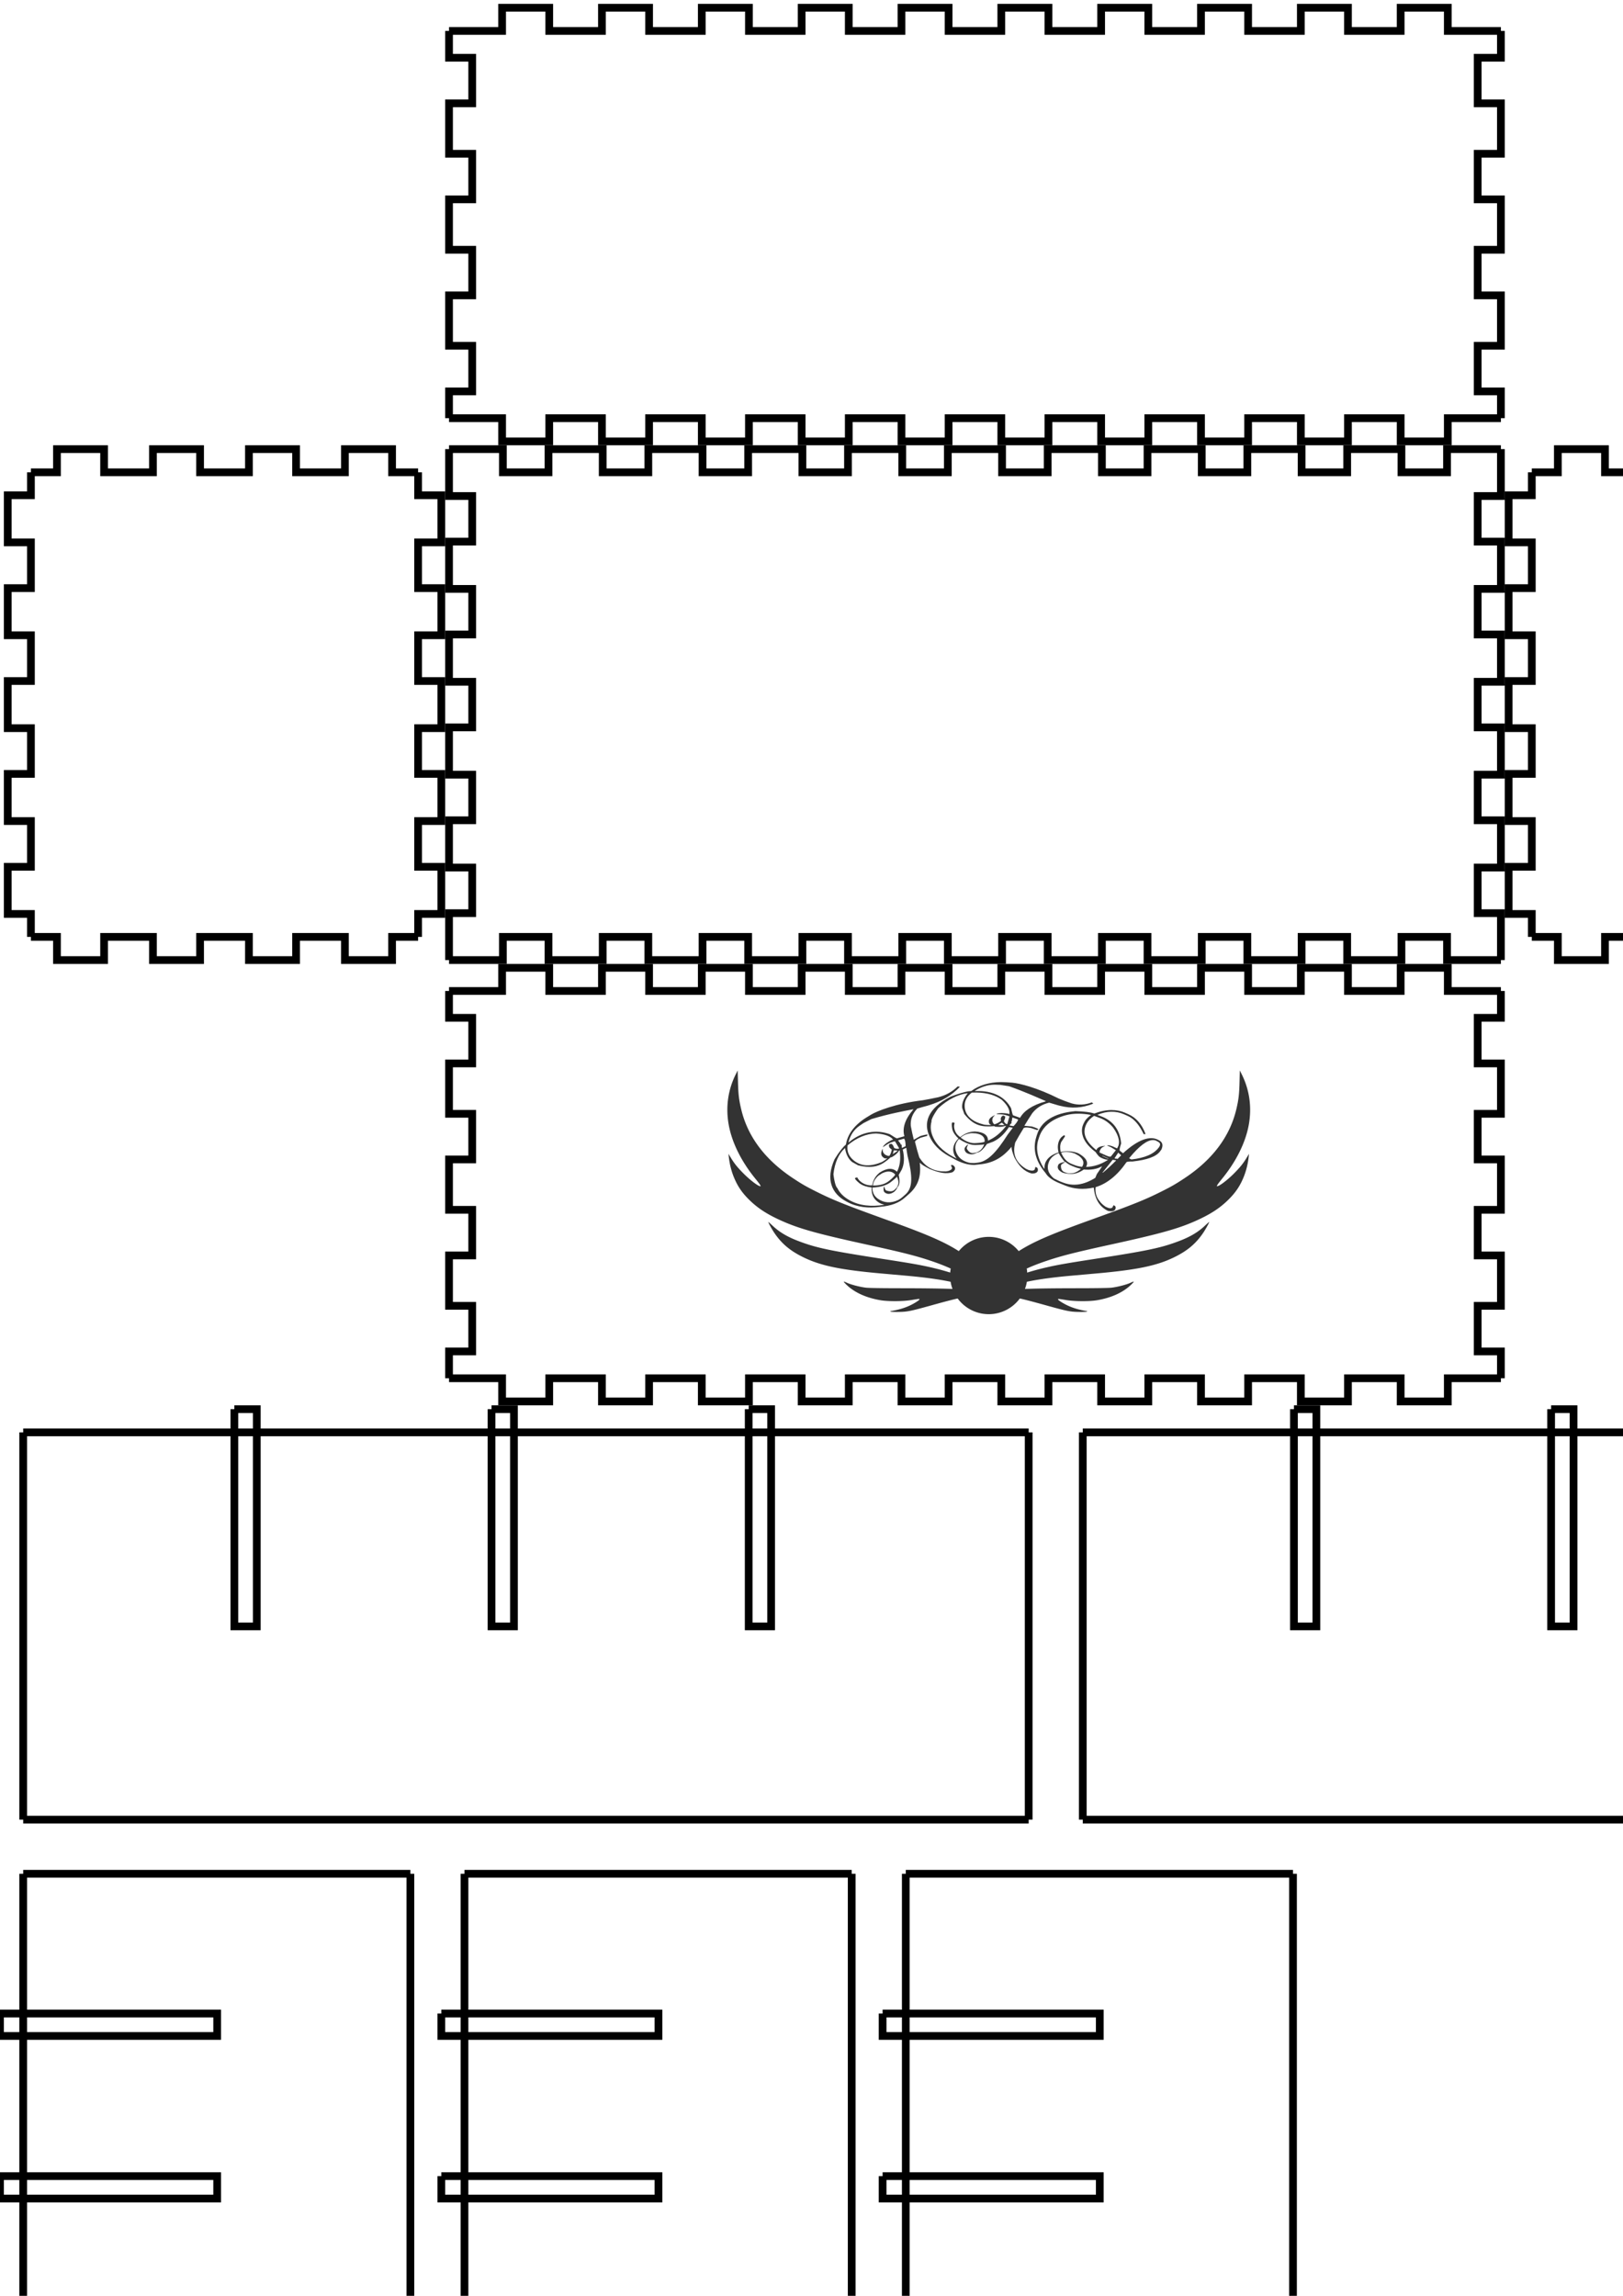 <?xml version="1.0" encoding="UTF-8" standalone="no"?>
<!-- Created with Inkscape (http://www.inkscape.org/) -->

<svg
   width="210mm"
   height="297mm"
   viewBox="0 0 210 297"
   version="1.1"
   id="svg5"
   sodipodi:docname="SimonSays_Logo.svg"
   inkscape:version="1.1.1 (3bf5ae0d25, 2021-09-20)"
   xmlns:inkscape="http://www.inkscape.org/namespaces/inkscape"
   xmlns:sodipodi="http://sodipodi.sourceforge.net/DTD/sodipodi-0.dtd"
   xmlns="http://www.w3.org/2000/svg"
   xmlns:svg="http://www.w3.org/2000/svg">
  <sodipodi:namedview
     id="namedview7"
     pagecolor="#505050"
     bordercolor="#ffffff"
     borderopacity="1"
     inkscape:pageshadow="0"
     inkscape:pageopacity="0"
     inkscape:pagecheckerboard="1"
     inkscape:document-units="mm"
     showgrid="false"
     inkscape:zoom="2.9647587"
     inkscape:cx="429.03998"
     inkscape:cy="579.97975"
     inkscape:window-width="1920"
     inkscape:window-height="1017"
     inkscape:window-x="1072"
     inkscape:window-y="-8"
     inkscape:window-maximized="1"
     inkscape:current-layer="layer1" />
  <defs
     id="defs2">
    <inkscape:path-effect
       effect="bend_path"
       id="path-effect6885"
       is_visible="true"
       lpeversion="1"
       bendpath="m 101.709,156.074 c 8.934,-11.516 20.795,-11.548 35.8,0"
       prop_scale="1"
       scale_y_rel="false"
       vertical="false"
       hide_knot="false"
       bendpath-nodetypes="cc" />
  </defs>
  <g
     inkscape:label="Layer 1"
     inkscape:groupmode="layer"
     id="layer1">
    <g
       id="panel6697">
      <path
         style="fill:none;stroke:#000000;stroke-width:1"
         d="M 58.1 128.2 L 64.968 128.2 L 64.968 125.2 L 71.068 125.2 L 71.068 128.2 L 77.886 128.2 L 77.886 125.2 L 83.986 125.2 L 83.986 128.2 L 90.805 128.2 L 90.805 125.2 L 96.904 125.2 L 96.904 128.2 L 103.723 128.2 L 103.723 125.2 L 109.823 125.2 L 109.823 128.2 L 116.641 128.2 L 116.641 125.2 L 122.741 125.2 L 122.741 128.2 L 129.559 128.2 L 129.559 125.2 L 135.659 125.2 L 135.659 128.2 L 142.477 128.2 L 142.477 125.2 L 148.577 125.2 L 148.577 128.2 L 155.395 128.2 L 155.395 125.2 L 161.495 125.2 L 161.495 128.2 L 168.314 128.2 L 168.314 125.2 L 174.414 125.2 L 174.414 128.2 L 181.232 128.2 L 181.232 125.2 L 187.332 125.2 L 187.332 128.2 L 194.2 128.2"
         id="path2840" />
      <path
         style="fill:none;stroke:#000000;stroke-width:1"
         d="M 194.2 128.2 L 194.2 131.67 L 191.2 131.67 L 191.2 137.57 L 194.2 137.57 L 194.2 144.09 L 191.2 144.09 L 191.2 149.99 L 194.2 149.99 L 194.2 156.51 L 191.2 156.51 L 191.2 162.41 L 194.2 162.41 L 194.2 168.93 L 191.2 168.93 L 191.2 174.83 L 194.2 174.83 L 194.2 178.3"
         id="path2842" />
      <path
         style="fill:none;stroke:#000000;stroke-width:1"
         d="M 194.2 178.3 L 187.332 178.3 L 187.332 181.3 L 181.232 181.3 L 181.232 178.3 L 174.414 178.3 L 174.414 181.3 L 168.314 181.3 L 168.314 178.3 L 161.495 178.3 L 161.495 181.3 L 155.395 181.3 L 155.395 178.3 L 148.577 178.3 L 148.577 181.3 L 142.477 181.3 L 142.477 178.3 L 135.659 178.3 L 135.659 181.3 L 129.559 181.3 L 129.559 178.3 L 122.741 178.3 L 122.741 181.3 L 116.641 181.3 L 116.641 178.3 L 109.823 178.3 L 109.823 181.3 L 103.723 181.3 L 103.723 178.3 L 96.904 178.3 L 96.904 181.3 L 90.805 181.3 L 90.805 178.3 L 83.986 178.3 L 83.986 181.3 L 77.886 181.3 L 77.886 178.3 L 71.068 178.3 L 71.068 181.3 L 64.968 181.3 L 64.968 178.3 L 58.1 178.3"
         id="path2844" />
      <path
         style="fill:none;stroke:#000000;stroke-width:1"
         d="M 58.1 178.3 L 58.1 174.83 L 61.1 174.83 L 61.1 168.93 L 58.1 168.93 L 58.1 162.41 L 61.1 162.41 L 61.1 156.51 L 58.1 156.51 L 58.1 149.99 L 61.1 149.99 L 61.1 144.09 L 58.1 144.09 L 58.1 137.57 L 61.1 137.57 L 61.1 131.67 L 58.1 131.67 L 58.1 128.2"
         id="path2846" />
    </g>
    <g
       id="panel5706">
      <path
         style="fill:none;stroke:#000000;stroke-width:1"
         d="M 3 185.3 L 6.868 185.3 L 6.868 185.3 L 12.968 185.3 L 12.968 185.3 L 19.786 185.3 L 19.786 185.3 L 25.886 185.3 L 25.886 185.3 L 32.705 185.3 L 32.705 185.3 L 38.804 185.3 L 38.804 185.3 L 45.623 185.3 L 45.623 185.3 L 51.723 185.3 L 51.723 185.3 L 58.541 185.3 L 58.541 185.3 L 64.641 185.3 L 64.641 185.3 L 71.459 185.3 L 71.459 185.3 L 77.559 185.3 L 77.559 185.3 L 84.377 185.3 L 84.377 185.3 L 90.477 185.3 L 90.477 185.3 L 97.296 185.3 L 97.296 185.3 L 103.395 185.3 L 103.395 185.3 L 110.214 185.3 L 110.214 185.3 L 116.314 185.3 L 116.314 185.3 L 123.132 185.3 L 123.132 185.3 L 129.232 185.3 L 129.232 185.3 L 133.1 185.3"
         id="path2849" />
      <path
         style="fill:none;stroke:#000000;stroke-width:1"
         d="M 96.875 182.3 L 96.875 210.4 L 99.775 210.4 L 99.775 182.3 L 96.875 182.3"
         id="path2851" />
      <path
         style="fill:none;stroke:#000000;stroke-width:1"
         d="M 63.6 182.3 L 63.6 210.4 L 66.5 210.4 L 66.5 182.3 L 63.6 182.3"
         id="path2853" />
      <path
         style="fill:none;stroke:#000000;stroke-width:1"
         d="M 30.325 182.3 L 30.325 210.4 L 33.225 210.4 L 33.225 182.3 L 30.325 182.3"
         id="path2855" />
      <path
         style="fill:none;stroke:#000000;stroke-width:1"
         d="M 133.1 185.3 L 133.1 188.67 L 133.1 188.67 L 133.1 194.77 L 133.1 194.77 L 133.1 201.09 L 133.1 201.09 L 133.1 207.19 L 133.1 207.19 L 133.1 213.51 L 133.1 213.51 L 133.1 219.61 L 133.1 219.61 L 133.1 225.93 L 133.1 225.93 L 133.1 232.03 L 133.1 232.03 L 133.1 235.4"
         id="path2857" />
      <path
         style="fill:none;stroke:#000000;stroke-width:1"
         d="M 133.1 235.4 L 129.232 235.4 L 129.232 235.4 L 123.132 235.4 L 123.132 235.4 L 116.314 235.4 L 116.314 235.4 L 110.214 235.4 L 110.214 235.4 L 103.395 235.4 L 103.395 235.4 L 97.296 235.4 L 97.296 235.4 L 90.477 235.4 L 90.477 235.4 L 84.377 235.4 L 84.377 235.4 L 77.559 235.4 L 77.559 235.4 L 71.459 235.4 L 71.459 235.4 L 64.641 235.4 L 64.641 235.4 L 58.541 235.4 L 58.541 235.4 L 51.723 235.4 L 51.723 235.4 L 45.623 235.4 L 45.623 235.4 L 38.804 235.4 L 38.804 235.4 L 32.705 235.4 L 32.705 235.4 L 25.886 235.4 L 25.886 235.4 L 19.786 235.4 L 19.786 235.4 L 12.968 235.4 L 12.968 235.4 L 6.868 235.4 L 6.868 235.4 L 3 235.4"
         id="path2859" />
      <path
         style="fill:none;stroke:#000000;stroke-width:1"
         d="M 3 235.4 L 3 232.03 L 3 232.03 L 3 225.93 L 3 225.93 L 3 219.61 L 3 219.61 L 3 213.51 L 3 213.51 L 3 207.19 L 3 207.19 L 3 201.09 L 3 201.09 L 3 194.77 L 3 194.77 L 3 188.67 L 3 188.67 L 3 185.3"
         id="path2861" />
    </g>
    <g
       id="panel34">
      <path
         style="fill:none;stroke:#000000;stroke-width:1"
         d="M 140.1 185.3 L 143.968 185.3 L 143.968 185.3 L 150.068 185.3 L 150.068 185.3 L 156.886 185.3 L 156.886 185.3 L 162.986 185.3 L 162.986 185.3 L 169.805 185.3 L 169.805 185.3 L 175.905 185.3 L 175.905 185.3 L 182.723 185.3 L 182.723 185.3 L 188.823 185.3 L 188.823 185.3 L 195.641 185.3 L 195.641 185.3 L 201.741 185.3 L 201.741 185.3 L 208.559 185.3 L 208.559 185.3 L 214.659 185.3 L 214.659 185.3 L 221.477 185.3 L 221.477 185.3 L 227.577 185.3 L 227.577 185.3 L 234.395 185.3 L 234.395 185.3 L 240.495 185.3 L 240.495 185.3 L 247.314 185.3 L 247.314 185.3 L 253.414 185.3 L 253.414 185.3 L 260.232 185.3 L 260.232 185.3 L 266.332 185.3 L 266.332 185.3 L 270.2 185.3"
         id="path2864" />
      <path
         style="fill:none;stroke:#000000;stroke-width:1"
         d="M 233.975 182.3 L 233.975 210.4 L 236.875 210.4 L 236.875 182.3 L 233.975 182.3"
         id="path2866" />
      <path
         style="fill:none;stroke:#000000;stroke-width:1"
         d="M 200.7 182.3 L 200.7 210.4 L 203.6 210.4 L 203.6 182.3 L 200.7 182.3"
         id="path2868" />
      <path
         style="fill:none;stroke:#000000;stroke-width:1"
         d="M 167.425 182.3 L 167.425 210.4 L 170.325 210.4 L 170.325 182.3 L 167.425 182.3"
         id="path2870" />
      <path
         style="fill:none;stroke:#000000;stroke-width:1"
         d="M 270.2 185.3 L 270.2 188.67 L 270.2 188.67 L 270.2 194.77 L 270.2 194.77 L 270.2 201.09 L 270.2 201.09 L 270.2 207.19 L 270.2 207.19 L 270.2 213.51 L 270.2 213.51 L 270.2 219.61 L 270.2 219.61 L 270.2 225.93 L 270.2 225.93 L 270.2 232.03 L 270.2 232.03 L 270.2 235.4"
         id="path2872" />
      <path
         style="fill:none;stroke:#000000;stroke-width:1"
         d="M 270.2 235.4 L 266.332 235.4 L 266.332 235.4 L 260.232 235.4 L 260.232 235.4 L 253.414 235.4 L 253.414 235.4 L 247.314 235.4 L 247.314 235.4 L 240.495 235.4 L 240.495 235.4 L 234.395 235.4 L 234.395 235.4 L 227.577 235.4 L 227.577 235.4 L 221.477 235.4 L 221.477 235.4 L 214.659 235.4 L 214.659 235.4 L 208.559 235.4 L 208.559 235.4 L 201.741 235.4 L 201.741 235.4 L 195.641 235.4 L 195.641 235.4 L 188.823 235.4 L 188.823 235.4 L 182.723 235.4 L 182.723 235.4 L 175.905 235.4 L 175.905 235.4 L 169.805 235.4 L 169.805 235.4 L 162.986 235.4 L 162.986 235.4 L 156.886 235.4 L 156.886 235.4 L 150.068 235.4 L 150.068 235.4 L 143.968 235.4 L 143.968 235.4 L 140.1 235.4"
         id="path2874" />
      <path
         style="fill:none;stroke:#000000;stroke-width:1"
         d="M 140.1 235.4 L 140.1 232.03 L 140.1 232.03 L 140.1 225.93 L 140.1 225.93 L 140.1 219.61 L 140.1 219.61 L 140.1 213.51 L 140.1 213.51 L 140.1 207.19 L 140.1 207.19 L 140.1 201.09 L 140.1 201.09 L 140.1 194.77 L 140.1 194.77 L 140.1 188.67 L 140.1 188.67 L 140.1 185.3"
         id="path2876" />
    </g>
    <g
       id="panel7436">
      <path
         style="fill:none;stroke:#000000;stroke-width:1"
         d="M 4 61.1 L 7.37 61.1 L 7.37 58.1 L 13.47 58.1 L 13.47 61.1 L 19.79 61.1 L 19.79 58.1 L 25.89 58.1 L 25.89 61.1 L 32.21 61.1 L 32.21 58.1 L 38.31 58.1 L 38.31 61.1 L 44.63 61.1 L 44.63 58.1 L 50.73 58.1 L 50.73 61.1 L 54.1 61.1"
         id="path2879" />
      <path
         style="fill:none;stroke:#000000;stroke-width:1"
         d="M 54.1 61.1 L 54.1 64.067 L 57.1 64.067 L 57.1 70.167 L 54.1 70.167 L 54.1 76.083 L 57.1 76.083 L 57.1 82.183 L 54.1 82.183 L 54.1 88.1 L 57.1 88.1 L 57.1 94.2 L 54.1 94.2 L 54.1 100.117 L 57.1 100.117 L 57.1 106.217 L 54.1 106.217 L 54.1 112.133 L 57.1 112.133 L 57.1 118.233 L 54.1 118.233 L 54.1 121.2"
         id="path2881" />
      <path
         style="fill:none;stroke:#000000;stroke-width:1"
         d="M 54.1 121.2 L 50.73 121.2 L 50.73 124.2 L 44.63 124.2 L 44.63 121.2 L 38.31 121.2 L 38.31 124.2 L 32.21 124.2 L 32.21 121.2 L 25.89 121.2 L 25.89 124.2 L 19.79 124.2 L 19.79 121.2 L 13.47 121.2 L 13.47 124.2 L 7.37 124.2 L 7.37 121.2 L 4 121.2"
         id="path2883" />
      <path
         style="fill:none;stroke:#000000;stroke-width:1"
         d="M 4 121.2 L 4 118.233 L 1 118.233 L 1 112.133 L 4 112.133 L 4 106.217 L 1 106.217 L 1 100.117 L 4 100.117 L 4 94.2 L 1 94.2 L 1 88.1 L 4 88.1 L 4 82.183 L 1 82.183 L 1 76.083 L 4 76.083 L 4 70.167 L 1 70.167 L 1 64.067 L 4 64.067 L 4 61.1"
         id="path2885" />
    </g>
    <g
       id="panel8944">
      <path
         style="fill:none;stroke:#000000;stroke-width:1"
         d="M 0 260.483 L 28.1 260.483 L 28.1 263.383 L 0 263.383 L 0 260.483"
         id="path2888" />
      <path
         style="fill:none;stroke:#000000;stroke-width:1"
         d="M 0 281.517 L 28.1 281.517 L 28.1 284.417 L 0 284.417 L 0 281.517"
         id="path2890" />
      <path
         style="fill:none;stroke:#000000;stroke-width:1"
         d="M 3 242.4 L 6.37 242.4 L 6.37 242.4 L 12.47 242.4 L 12.47 242.4 L 18.79 242.4 L 18.79 242.4 L 24.89 242.4 L 24.89 242.4 L 31.21 242.4 L 31.21 242.4 L 37.31 242.4 L 37.31 242.4 L 43.63 242.4 L 43.63 242.4 L 49.73 242.4 L 49.73 242.4 L 53.1 242.4"
         id="path2892" />
      <path
         style="fill:none;stroke:#000000;stroke-width:1"
         d="M 53.1 242.4 L 53.1 245.367 L 53.1 245.367 L 53.1 251.467 L 53.1 251.467 L 53.1 257.383 L 53.1 257.383 L 53.1 263.483 L 53.1 263.483 L 53.1 269.4 L 53.1 269.4 L 53.1 275.5 L 53.1 275.5 L 53.1 281.417 L 53.1 281.417 L 53.1 287.517 L 53.1 287.517 L 53.1 293.433 L 53.1 293.433 L 53.1 299.533 L 53.1 299.533 L 53.1 302.5"
         id="path2894" />
      <path
         style="fill:none;stroke:#000000;stroke-width:1"
         d="M 53.1 302.5 L 49.73 302.5 L 49.73 302.5 L 43.63 302.5 L 43.63 302.5 L 37.31 302.5 L 37.31 302.5 L 31.21 302.5 L 31.21 302.5 L 24.89 302.5 L 24.89 302.5 L 18.79 302.5 L 18.79 302.5 L 12.47 302.5 L 12.47 302.5 L 6.37 302.5 L 6.37 302.5 L 3 302.5"
         id="path2896" />
      <path
         style="fill:none;stroke:#000000;stroke-width:1"
         d="M 3 302.5 L 3 299.533 L 3 299.533 L 3 293.433 L 3 293.433 L 3 287.517 L 3 287.517 L 3 281.417 L 3 281.417 L 3 275.5 L 3 275.5 L 3 269.4 L 3 269.4 L 3 263.483 L 3 263.483 L 3 257.383 L 3 257.383 L 3 251.467 L 3 251.467 L 3 245.367 L 3 245.367 L 3 242.4"
         id="path2898" />
    </g>
    <g
       id="panel5332">
      <path
         style="fill:none;stroke:#000000;stroke-width:1"
         d="M 57.1 260.483 L 85.2 260.483 L 85.2 263.383 L 57.1 263.383 L 57.1 260.483"
         id="path2901" />
      <path
         style="fill:none;stroke:#000000;stroke-width:1"
         d="M 57.1 281.517 L 85.2 281.517 L 85.2 284.417 L 57.1 284.417 L 57.1 281.517"
         id="path2903" />
      <path
         style="fill:none;stroke:#000000;stroke-width:1"
         d="M 60.1 242.4 L 63.47 242.4 L 63.47 242.4 L 69.57 242.4 L 69.57 242.4 L 75.89 242.4 L 75.89 242.4 L 81.99 242.4 L 81.99 242.4 L 88.31 242.4 L 88.31 242.4 L 94.41 242.4 L 94.41 242.4 L 100.73 242.4 L 100.73 242.4 L 106.83 242.4 L 106.83 242.4 L 110.2 242.4"
         id="path2905" />
      <path
         style="fill:none;stroke:#000000;stroke-width:1"
         d="M 110.2 242.4 L 110.2 245.367 L 110.2 245.367 L 110.2 251.467 L 110.2 251.467 L 110.2 257.383 L 110.2 257.383 L 110.2 263.483 L 110.2 263.483 L 110.2 269.4 L 110.2 269.4 L 110.2 275.5 L 110.2 275.5 L 110.2 281.417 L 110.2 281.417 L 110.2 287.517 L 110.2 287.517 L 110.2 293.433 L 110.2 293.433 L 110.2 299.533 L 110.2 299.533 L 110.2 302.5"
         id="path2907" />
      <path
         style="fill:none;stroke:#000000;stroke-width:1"
         d="M 110.2 302.5 L 106.83 302.5 L 106.83 302.5 L 100.73 302.5 L 100.73 302.5 L 94.41 302.5 L 94.41 302.5 L 88.31 302.5 L 88.31 302.5 L 81.99 302.5 L 81.99 302.5 L 75.89 302.5 L 75.89 302.5 L 69.57 302.5 L 69.57 302.5 L 63.47 302.5 L 63.47 302.5 L 60.1 302.5"
         id="path2909" />
      <path
         style="fill:none;stroke:#000000;stroke-width:1"
         d="M 60.1 302.5 L 60.1 299.533 L 60.1 299.533 L 60.1 293.433 L 60.1 293.433 L 60.1 287.517 L 60.1 287.517 L 60.1 281.417 L 60.1 281.417 L 60.1 275.5 L 60.1 275.5 L 60.1 269.4 L 60.1 269.4 L 60.1 263.483 L 60.1 263.483 L 60.1 257.383 L 60.1 257.383 L 60.1 251.467 L 60.1 251.467 L 60.1 245.367 L 60.1 245.367 L 60.1 242.4"
         id="path2911" />
    </g>
    <g
       id="panel7288">
      <path
         style="fill:none;stroke:#000000;stroke-width:1"
         d="M 114.2 260.483 L 142.3 260.483 L 142.3 263.383 L 114.2 263.383 L 114.2 260.483"
         id="path2914" />
      <path
         style="fill:none;stroke:#000000;stroke-width:1"
         d="M 114.2 281.517 L 142.3 281.517 L 142.3 284.417 L 114.2 284.417 L 114.2 281.517"
         id="path2916" />
      <path
         style="fill:none;stroke:#000000;stroke-width:1"
         d="M 117.2 242.4 L 120.57 242.4 L 120.57 242.4 L 126.67 242.4 L 126.67 242.4 L 132.99 242.4 L 132.99 242.4 L 139.09 242.4 L 139.09 242.4 L 145.41 242.4 L 145.41 242.4 L 151.51 242.4 L 151.51 242.4 L 157.83 242.4 L 157.83 242.4 L 163.93 242.4 L 163.93 242.4 L 167.3 242.4"
         id="path2918" />
      <path
         style="fill:none;stroke:#000000;stroke-width:1"
         d="M 167.3 242.4 L 167.3 245.367 L 167.3 245.367 L 167.3 251.467 L 167.3 251.467 L 167.3 257.383 L 167.3 257.383 L 167.3 263.483 L 167.3 263.483 L 167.3 269.4 L 167.3 269.4 L 167.3 275.5 L 167.3 275.5 L 167.3 281.417 L 167.3 281.417 L 167.3 287.517 L 167.3 287.517 L 167.3 293.433 L 167.3 293.433 L 167.3 299.533 L 167.3 299.533 L 167.3 302.5"
         id="path2920" />
      <path
         style="fill:none;stroke:#000000;stroke-width:1"
         d="M 167.3 302.5 L 163.93 302.5 L 163.93 302.5 L 157.83 302.5 L 157.83 302.5 L 151.51 302.5 L 151.51 302.5 L 145.41 302.5 L 145.41 302.5 L 139.09 302.5 L 139.09 302.5 L 132.99 302.5 L 132.99 302.5 L 126.67 302.5 L 126.67 302.5 L 120.57 302.5 L 120.57 302.5 L 117.2 302.5"
         id="path2922" />
      <path
         style="fill:none;stroke:#000000;stroke-width:1"
         d="M 117.2 302.5 L 117.2 299.533 L 117.2 299.533 L 117.2 293.433 L 117.2 293.433 L 117.2 287.517 L 117.2 287.517 L 117.2 281.417 L 117.2 281.417 L 117.2 275.5 L 117.2 275.5 L 117.2 269.4 L 117.2 269.4 L 117.2 263.483 L 117.2 263.483 L 117.2 257.383 L 117.2 257.383 L 117.2 251.467 L 117.2 251.467 L 117.2 245.367 L 117.2 245.367 L 117.2 242.4"
         id="path2924" />
    </g>
    <g
       id="panel7566">
      <path
         style="fill:none;stroke:#000000;stroke-width:1"
         d="M 58.1 58.1 L 65.068 58.1 L 65.068 61.1 L 70.968 61.1 L 70.968 58.1 L 77.986 58.1 L 77.986 61.1 L 83.886 61.1 L 83.886 58.1 L 90.904 58.1 L 90.904 61.1 L 96.805 61.1 L 96.805 58.1 L 103.823 58.1 L 103.823 61.1 L 109.723 61.1 L 109.723 58.1 L 116.741 58.1 L 116.741 61.1 L 122.641 61.1 L 122.641 58.1 L 129.659 58.1 L 129.659 61.1 L 135.559 61.1 L 135.559 58.1 L 142.577 58.1 L 142.577 61.1 L 148.477 61.1 L 148.477 58.1 L 155.495 58.1 L 155.495 61.1 L 161.395 61.1 L 161.395 58.1 L 168.414 58.1 L 168.414 61.1 L 174.314 61.1 L 174.314 58.1 L 181.332 58.1 L 181.332 61.1 L 187.232 61.1 L 187.232 58.1 L 194.2 58.1"
         id="path2927" />
      <path
         style="fill:none;stroke:#000000;stroke-width:1"
         d="M 194.2 58.1 L 194.2 64.167 L 191.2 64.167 L 191.2 70.067 L 194.2 70.067 L 194.2 76.183 L 191.2 76.183 L 191.2 82.083 L 194.2 82.083 L 194.2 88.2 L 191.2 88.2 L 191.2 94.1 L 194.2 94.1 L 194.2 100.217 L 191.2 100.217 L 191.2 106.117 L 194.2 106.117 L 194.2 112.233 L 191.2 112.233 L 191.2 118.133 L 194.2 118.133 L 194.2 124.2"
         id="path2929" />
      <path
         style="fill:none;stroke:#000000;stroke-width:1"
         d="M 194.2 124.2 L 187.232 124.2 L 187.232 121.2 L 181.332 121.2 L 181.332 124.2 L 174.314 124.2 L 174.314 121.2 L 168.414 121.2 L 168.414 124.2 L 161.395 124.2 L 161.395 121.2 L 155.495 121.2 L 155.495 124.2 L 148.477 124.2 L 148.477 121.2 L 142.577 121.2 L 142.577 124.2 L 135.559 124.2 L 135.559 121.2 L 129.659 121.2 L 129.659 124.2 L 122.641 124.2 L 122.641 121.2 L 116.741 121.2 L 116.741 124.2 L 109.723 124.2 L 109.723 121.2 L 103.823 121.2 L 103.823 124.2 L 96.805 124.2 L 96.805 121.2 L 90.904 121.2 L 90.904 124.2 L 83.886 124.2 L 83.886 121.2 L 77.986 121.2 L 77.986 124.2 L 70.968 124.2 L 70.968 121.2 L 65.068 121.2 L 65.068 124.2 L 58.1 124.2"
         id="path2931" />
      <path
         style="fill:none;stroke:#000000;stroke-width:1"
         d="M 58.1 124.2 L 58.1 118.133 L 61.1 118.133 L 61.1 112.233 L 58.1 112.233 L 58.1 106.117 L 61.1 106.117 L 61.1 100.217 L 58.1 100.217 L 58.1 94.1 L 61.1 94.1 L 61.1 88.2 L 58.1 88.2 L 58.1 82.083 L 61.1 82.083 L 61.1 76.183 L 58.1 76.183 L 58.1 70.067 L 61.1 70.067 L 61.1 64.167 L 58.1 64.167 L 58.1 58.1"
         id="path2933" />
    </g>
    <g
       id="panel6176">
      <path
         style="fill:none;stroke:#000000;stroke-width:1"
         d="M 198.2 61.1 L 201.57 61.1 L 201.57 58.1 L 207.67 58.1 L 207.67 61.1 L 213.99 61.1 L 213.99 58.1 L 220.09 58.1 L 220.09 61.1 L 226.41 61.1 L 226.41 58.1 L 232.51 58.1 L 232.51 61.1 L 238.83 61.1 L 238.83 58.1 L 244.93 58.1 L 244.93 61.1 L 248.3 61.1"
         id="path2936" />
      <path
         style="fill:none;stroke:#000000;stroke-width:1"
         d="M 248.3 61.1 L 248.3 64.067 L 251.3 64.067 L 251.3 70.167 L 248.3 70.167 L 248.3 76.083 L 251.3 76.083 L 251.3 82.183 L 248.3 82.183 L 248.3 88.1 L 251.3 88.1 L 251.3 94.2 L 248.3 94.2 L 248.3 100.117 L 251.3 100.117 L 251.3 106.217 L 248.3 106.217 L 248.3 112.133 L 251.3 112.133 L 251.3 118.233 L 248.3 118.233 L 248.3 121.2"
         id="path2938" />
      <path
         style="fill:none;stroke:#000000;stroke-width:1"
         d="M 248.3 121.2 L 244.93 121.2 L 244.93 124.2 L 238.83 124.2 L 238.83 121.2 L 232.51 121.2 L 232.51 124.2 L 226.41 124.2 L 226.41 121.2 L 220.09 121.2 L 220.09 124.2 L 213.99 124.2 L 213.99 121.2 L 207.67 121.2 L 207.67 124.2 L 201.57 124.2 L 201.57 121.2 L 198.2 121.2"
         id="path2940" />
      <path
         style="fill:none;stroke:#000000;stroke-width:1"
         d="M 198.2 121.2 L 198.2 118.233 L 195.2 118.233 L 195.2 112.133 L 198.2 112.133 L 198.2 106.217 L 195.2 106.217 L 195.2 100.117 L 198.2 100.117 L 198.2 94.2 L 195.2 94.2 L 195.2 88.1 L 198.2 88.1 L 198.2 82.183 L 195.2 82.183 L 195.2 76.083 L 198.2 76.083 L 198.2 70.167 L 195.2 70.167 L 195.2 64.067 L 198.2 64.067 L 198.2 61.1"
         id="path2942" />
    </g>
    <g
       id="panel8497">
      <path
         style="fill:none;stroke:#000000;stroke-width:1"
         d="M 252.3 58.1 L 259.268 58.1 L 259.268 61.1 L 265.168 61.1 L 265.168 58.1 L 272.186 58.1 L 272.186 61.1 L 278.086 61.1 L 278.086 58.1 L 285.105 58.1 L 285.105 61.1 L 291.005 61.1 L 291.005 58.1 L 298.023 58.1 L 298.023 61.1 L 303.923 61.1 L 303.923 58.1 L 310.941 58.1 L 310.941 61.1 L 316.841 61.1 L 316.841 58.1 L 323.859 58.1 L 323.859 61.1 L 329.759 61.1 L 329.759 58.1 L 336.777 58.1 L 336.777 61.1 L 342.677 61.1 L 342.677 58.1 L 349.695 58.1 L 349.695 61.1 L 355.595 61.1 L 355.595 58.1 L 362.614 58.1 L 362.614 61.1 L 368.514 61.1 L 368.514 58.1 L 375.532 58.1 L 375.532 61.1 L 381.432 61.1 L 381.432 58.1 L 388.4 58.1"
         id="path2945" />
      <path
         style="fill:none;stroke:#000000;stroke-width:1"
         d="M 388.4 58.1 L 388.4 64.167 L 385.4 64.167 L 385.4 70.067 L 388.4 70.067 L 388.4 76.183 L 385.4 76.183 L 385.4 82.083 L 388.4 82.083 L 388.4 88.2 L 385.4 88.2 L 385.4 94.1 L 388.4 94.1 L 388.4 100.217 L 385.4 100.217 L 385.4 106.117 L 388.4 106.117 L 388.4 112.233 L 385.4 112.233 L 385.4 118.133 L 388.4 118.133 L 388.4 124.2"
         id="path2947" />
      <path
         style="fill:none;stroke:#000000;stroke-width:1"
         d="M 388.4 124.2 L 381.432 124.2 L 381.432 121.2 L 375.532 121.2 L 375.532 124.2 L 368.514 124.2 L 368.514 121.2 L 362.614 121.2 L 362.614 124.2 L 355.595 124.2 L 355.595 121.2 L 349.695 121.2 L 349.695 124.2 L 342.677 124.2 L 342.677 121.2 L 336.777 121.2 L 336.777 124.2 L 329.759 124.2 L 329.759 121.2 L 323.859 121.2 L 323.859 124.2 L 316.841 124.2 L 316.841 121.2 L 310.941 121.2 L 310.941 124.2 L 303.923 124.2 L 303.923 121.2 L 298.023 121.2 L 298.023 124.2 L 291.005 124.2 L 291.005 121.2 L 285.105 121.2 L 285.105 124.2 L 278.086 124.2 L 278.086 121.2 L 272.186 121.2 L 272.186 124.2 L 265.168 124.2 L 265.168 121.2 L 259.268 121.2 L 259.268 124.2 L 252.3 124.2"
         id="path2949" />
      <path
         style="fill:none;stroke:#000000;stroke-width:1"
         d="M 252.3 124.2 L 252.3 118.133 L 255.3 118.133 L 255.3 112.233 L 252.3 112.233 L 252.3 106.117 L 255.3 106.117 L 255.3 100.217 L 252.3 100.217 L 252.3 94.1 L 255.3 94.1 L 255.3 88.2 L 252.3 88.2 L 252.3 82.083 L 255.3 82.083 L 255.3 76.183 L 252.3 76.183 L 252.3 70.067 L 255.3 70.067 L 255.3 64.167 L 252.3 64.167 L 252.3 58.1"
         id="path2951" />
    </g>
    <g
       id="panel5310">
      <path
         style="fill:none;stroke:#000000;stroke-width:1"
         d="M 58.1 4 L 64.968 4 L 64.968 1 L 71.068 1 L 71.068 4 L 77.886 4 L 77.886 1 L 83.986 1 L 83.986 4 L 90.805 4 L 90.805 1 L 96.904 1 L 96.904 4 L 103.723 4 L 103.723 1 L 109.823 1 L 109.823 4 L 116.641 4 L 116.641 1 L 122.741 1 L 122.741 4 L 129.559 4 L 129.559 1 L 135.659 1 L 135.659 4 L 142.477 4 L 142.477 1 L 148.577 1 L 148.577 4 L 155.395 4 L 155.395 1 L 161.495 1 L 161.495 4 L 168.314 4 L 168.314 1 L 174.414 1 L 174.414 4 L 181.232 4 L 181.232 1 L 187.332 1 L 187.332 4 L 194.2 4"
         id="path2954" />
      <path
         style="fill:none;stroke:#000000;stroke-width:1"
         d="M 194.2 4 L 194.2 7.47 L 191.2 7.47 L 191.2 13.37 L 194.2 13.37 L 194.2 19.89 L 191.2 19.89 L 191.2 25.79 L 194.2 25.79 L 194.2 32.31 L 191.2 32.31 L 191.2 38.21 L 194.2 38.21 L 194.2 44.73 L 191.2 44.73 L 191.2 50.63 L 194.2 50.63 L 194.2 54.1"
         id="path2956" />
      <path
         style="fill:none;stroke:#000000;stroke-width:1"
         d="M 194.2 54.1 L 187.332 54.1 L 187.332 57.1 L 181.232 57.1 L 181.232 54.1 L 174.414 54.1 L 174.414 57.1 L 168.314 57.1 L 168.314 54.1 L 161.495 54.1 L 161.495 57.1 L 155.395 57.1 L 155.395 54.1 L 148.577 54.1 L 148.577 57.1 L 142.477 57.1 L 142.477 54.1 L 135.659 54.1 L 135.659 57.1 L 129.559 57.1 L 129.559 54.1 L 122.741 54.1 L 122.741 57.1 L 116.641 57.1 L 116.641 54.1 L 109.823 54.1 L 109.823 57.1 L 103.723 57.1 L 103.723 54.1 L 96.904 54.1 L 96.904 57.1 L 90.805 57.1 L 90.805 54.1 L 83.986 54.1 L 83.986 57.1 L 77.886 57.1 L 77.886 54.1 L 71.068 54.1 L 71.068 57.1 L 64.968 57.1 L 64.968 54.1 L 58.1 54.1"
         id="path2958" />
      <path
         style="fill:none;stroke:#000000;stroke-width:1"
         d="M 58.1 54.1 L 58.1 50.63 L 61.1 50.63 L 61.1 44.73 L 58.1 44.73 L 58.1 38.21 L 61.1 38.21 L 61.1 32.31 L 58.1 32.31 L 58.1 25.79 L 61.1 25.79 L 61.1 19.89 L 58.1 19.89 L 58.1 13.37 L 61.1 13.37 L 61.1 7.47 L 58.1 7.47 L 58.1 4"
         id="path2960" />
    </g>
    <path
       id="path7433"
       style="fill:#333333;stroke-width:0.063"
       d="m 95.448,138.482 -0.236,0.47 c -1.03,2.054 -1.342,4.323 -0.911,6.626 0.424,2.267 1.623,4.678 3.423,6.887 0.773,0.949 0.855,1.121 0.438,0.922 -0.421,-0.201 -1.3,-0.91 -1.972,-1.589 -0.782,-0.79 -1.182,-1.288 -1.628,-2.026 l -0.306,-0.506 0.042,0.379 c 0.133,1.191 0.443,2.265 0.946,3.281 0.436,0.881 0.981,1.603 1.81,2.399 1.092,1.049 2.31,1.823 4.163,2.644 2.234,0.991 4.581,1.645 10.782,3.003 4.817,1.055 6.473,1.475 8.472,2.146 0.924,0.31 1.767,0.64 2.544,0.989 a 5,5 0 0 0 -0.069,0.52 c -0.743,-0.233 -1.556,-0.454 -2.464,-0.664 -1.356,-0.314 -2.611,-0.536 -5.926,-1.049 -7.23,-1.12 -8.903,-1.471 -11.247,-2.362 -1.443,-0.548 -2.473,-1.163 -3.362,-2.003 -0.295,-0.279 -0.536,-0.49 -0.536,-0.468 0,0.106 0.477,0.968 0.796,1.436 0.957,1.406 2.086,2.342 3.838,3.18 2.215,1.06 4.756,1.582 9.943,2.044 0.781,0.07 2.229,0.199 3.218,0.287 2.376,0.212 4.222,0.46 5.792,0.789 a 5,5 0 0 0 0.246,0.928 c -1.507,-0.06 -3.721,-0.089 -6.827,-0.092 -2.361,-0.002 -4.034,-0.029 -4.385,-0.072 -0.771,-0.094 -1.915,-0.389 -2.415,-0.623 -0.227,-0.106 -0.427,-0.177 -0.446,-0.158 -0.019,0.019 0.148,0.209 0.372,0.423 1.042,0.993 2.553,1.676 4.385,1.983 1.017,0.17 2.931,0.156 4.022,-0.029 0.443,-0.075 0.862,-0.137 0.929,-0.137 0.229,0 0.065,0.166 -0.486,0.495 -0.875,0.521 -1.782,0.84 -3.015,1.057 -0.235,0.042 -0.242,0.048 -0.095,0.096 0.087,0.029 0.57,0.042 1.073,0.032 1.079,-0.023 1.488,-0.107 4.206,-0.864 1.521,-0.423 2.547,-0.694 3.351,-0.876 a 5,5 0 0 0 4.195,2.028 5,5 0 0 0 3.846,-2.029 c 0.805,0.182 1.831,0.453 3.356,0.877 2.719,0.756 3.126,0.84 4.206,0.864 0.503,0.011 0.986,-0.003 1.073,-0.032 0.147,-0.048 0.141,-0.054 -0.095,-0.096 -1.234,-0.218 -2.141,-0.536 -3.016,-1.057 -0.552,-0.329 -0.714,-0.495 -0.486,-0.495 0.068,0 0.485,0.062 0.929,0.137 1.091,0.186 3.006,0.2 4.022,0.029 1.831,-0.307 3.342,-0.99 4.384,-1.983 0.224,-0.213 0.392,-0.404 0.373,-0.423 -0.019,-0.019 -0.22,0.052 -0.447,0.158 -0.501,0.234 -1.644,0.529 -2.415,0.623 -0.351,0.043 -2.025,0.07 -4.386,0.072 -3.111,0.002 -5.327,0.032 -6.834,0.092 a 5,5 0 0 0 0.248,-0.928 c 1.571,-0.33 3.419,-0.578 5.798,-0.79 0.989,-0.088 2.438,-0.217 3.218,-0.287 5.187,-0.462 7.728,-0.984 9.943,-2.044 1.752,-0.838 2.881,-1.774 3.838,-3.18 0.318,-0.468 0.796,-1.33 0.796,-1.436 0,-0.022 -0.241,0.189 -0.536,0.468 -0.888,0.841 -1.919,1.455 -3.362,2.003 -2.345,0.891 -4.017,1.242 -11.247,2.362 -3.316,0.513 -4.571,0.736 -5.927,1.049 -0.916,0.212 -1.734,0.434 -2.481,0.669 l -0.023,-0.321 a 5,5 0 0 0 -0.036,-0.202 c 0.778,-0.35 1.624,-0.68 2.551,-0.991 1.999,-0.672 3.654,-1.091 8.471,-2.146 6.201,-1.358 8.547,-2.012 10.782,-3.003 1.853,-0.822 3.07,-1.595 4.163,-2.644 0.829,-0.797 1.373,-1.518 1.81,-2.399 0.503,-1.016 0.813,-2.091 0.946,-3.281 l 0.042,-0.379 -0.306,0.506 c -0.446,0.738 -0.846,1.235 -1.628,2.026 -0.672,0.679 -1.551,1.388 -1.972,1.589 -0.416,0.199 -0.334,0.027 0.439,-0.922 1.8,-2.21 2.998,-4.621 3.423,-6.887 0.431,-2.303 0.119,-4.572 -0.911,-6.626 l -0.236,-0.47 -0.036,1.48 c -0.038,1.591 -0.125,2.329 -0.425,3.577 -0.844,3.516 -3.091,6.499 -6.688,8.879 -1.16,0.767 -1.651,1.051 -2.997,1.727 -2.158,1.084 -3.775,1.731 -9.339,3.736 -5.035,1.815 -7.242,2.772 -9.125,3.974 a 5,5 0 0 0 -4.402,-1.818 5,5 0 0 0 -3.351,1.816 c -1.882,-1.201 -4.089,-2.159 -9.121,-3.972 -5.564,-2.005 -7.181,-2.652 -9.339,-3.736 -1.346,-0.676 -1.838,-0.96 -2.998,-1.727 -3.597,-2.38 -5.844,-5.363 -6.687,-8.879 -0.299,-1.248 -0.387,-1.986 -0.425,-3.577 z" />
    <path
       style="fill:#333333"
       id="path7975"
       sodipodi:type="arc"
       sodipodi:cx="227"
       sodipodi:cy="227.36253"
       sodipodi:rx="7"
       sodipodi:ry="7.3625298"
       sodipodi:start="0"
       sodipodi:end="6.1431052"
       sodipodi:open="true"
       sodipodi:arc-type="arc"
       d="m 234,227.363 a 7,7.363 0 0 1 -6.755,7.358 7,7.363 0 0 1 -7.228,-6.843 7,7.363 0 0 1 6.249,-7.837 7,7.363 0 0 1 7.665,6.294" />
    <path
       id="path6860"
       style="font-size:11.376px;line-height:1.25;font-family:Precious;-inkscape-font-specification:'Precious, Normal';white-space:pre;inline-size:38.208;fill:#333333;stroke-width:0.284"
       d="m 129.538,139.985 c -1.533,0.011 -2.867,0.415 -3.864,1.155 -0.122,0.006 -0.267,0.02 -0.435,0.045 -0.543,0.108 -1.326,0.329 -2.255,0.695 -3.024,1.529 -3.512,3.462 -2.703,5.139 l 0.065,0.133 c 0.598,1.238 1.673,2.044 2.919,2.673 1.035,0.599 1.902,0.88 2.812,0.879 0.028,-0.003 0.055,-0.007 0.083,-0.01 0.185,-0.024 0.372,-0.043 0.558,-0.06 1.625,-0.143 2.936,-0.787 4.144,-2.249 0.012,0.001 0.024,0.002 0.036,0.004 -0.038,0.24 0.092,0.667 0.342,1.315 0.599,1.155 1.282,1.843 2.248,2.109 0.428,0.014 0.695,-0.096 0.793,-0.346 0.046,-0.264 -0.033,-0.426 -0.235,-0.482 -0.015,-0.004 -0.03,-0.008 -0.045,-0.012 -0.015,0.007 -0.03,0.014 -0.045,0.021 -0.019,0.084 -0.038,0.168 -0.057,0.252 -0.076,0.204 -0.336,0.238 -0.777,0.126 -0.116,-0.052 -0.233,-0.103 -0.349,-0.152 -1.237,-0.765 -1.764,-1.763 -1.468,-3.168 l 0.052,-0.248 c 0.333,-0.602 0.684,-1.2 1.052,-1.794 0.039,-0.163 0.37,-0.203 0.99,-0.086 0.268,0.086 0.534,0.176 0.798,0.269 0.059,-0.035 0.118,-0.069 0.177,-0.103 -0.104,-0.095 -0.396,-0.222 -0.876,-0.363 -0.3,-0.032 -0.6,-0.059 -0.9,-0.083 l -0.055,-0.009 c 0.327,-0.543 0.667,-1.084 1.02,-1.621 0.541,-0.687 1.271,-1.151 2.19,-1.369 0.392,0.11 0.78,0.225 1.164,0.346 0.086,0.021 0.171,0.043 0.256,0.064 1.464,0.371 2.837,0.295 4.261,-0.272 0.016,-0.033 -0.037,-0.09 -0.161,-0.17 -0.896,0.331 -1.751,0.369 -2.618,0.125 -0.604,-0.201 -1.155,-0.405 -1.652,-0.62 -2.815,-1.415 -5.097,-1.979 -6.029,-2.057 -0.254,-0.021 -0.51,-0.04 -0.766,-0.056 l 5.1e-4,0.001 c -0.227,-0.015 -0.45,-0.021 -0.669,-0.02 z m -0.893,0.337 c 0.056,-5.2e-4 0.111,-1.9e-4 0.166,0.002 0.215,0.007 0.43,0.016 0.644,0.026 0.373,0.053 0.743,0.11 1.109,0.173 2.09,0.728 3.981,1.599 4.743,1.92 l -0.012,0.041 c -1.746,0.481 -2.816,1.235 -3.306,2.121 -0.298,-0.111 -0.599,-0.217 -0.905,-0.319 -0.061,-0.057 -0.14,-0.362 -0.261,-0.922 -0.78,-1.467 -2.349,-2.294 -4.556,-2.218 -0.041,0.001 -0.081,0.002 -0.121,0.004 l -0.002,-0.031 c 0.81,-0.525 1.669,-0.788 2.502,-0.796 z m -4.737,0.228 c -0.709,0.698 -1.519,1.145 -2.511,1.396 -0.716,0.153 -1.364,0.283 -1.975,0.387 -3.541,0.421 -5.956,1.412 -6.71,1.861 -0.222,0.132 -0.441,0.267 -0.658,0.403 -1.534,0.966 -2.399,2.182 -2.596,3.458 -0.343,0.295 -0.881,0.937 -1.467,1.904 -1.19,2.641 -0.363,4.443 1.446,5.432 l 0.143,0.078 c 1.318,0.72 2.788,0.863 4.341,0.648 1.38,-0.119 2.4,-0.498 3.195,-1.214 0.14,-0.126 0.281,-0.25 0.423,-0.372 1.258,-1.079 1.669,-2.324 1.471,-4.088 0.01,-0.006 0.02,-0.011 0.03,-0.017 0.155,0.204 0.57,0.441 1.231,0.789 1.284,0.533 2.198,0.689 2.977,0.431 0.279,-0.195 0.387,-0.406 0.3,-0.651 -0.13,-0.232 -0.282,-0.323 -0.453,-0.27 -0.013,0.004 -0.025,0.007 -0.038,0.011 -0.006,0.013 -0.012,0.025 -0.017,0.038 0.041,0.075 0.081,0.151 0.121,0.226 0.078,0.198 -0.07,0.348 -0.43,0.481 -0.11,0.018 -0.22,0.038 -0.33,0.059 -1.303,0.043 -2.473,-0.374 -3.308,-1.598 l -0.147,-0.215 c -0.2,-0.638 -0.378,-1.282 -0.533,-1.933 -0.09,-0.143 0.138,-0.361 0.716,-0.614 0.276,-0.082 0.552,-0.16 0.829,-0.231 0.022,-0.058 0.045,-0.116 0.068,-0.174 -0.15,-0.016 -0.478,0.044 -0.964,0.202 -0.262,0.141 -0.521,0.287 -0.775,0.438 -0.017,0.008 -0.033,0.016 -0.05,0.024 -0.148,-0.59 -0.278,-1.185 -0.389,-1.785 -0.068,-0.817 0.198,-1.577 0.842,-2.243 0.423,-0.13 0.851,-0.251 1.282,-0.362 0.092,-0.029 0.184,-0.058 0.276,-0.086 1.586,-0.485 2.832,-1.213 3.939,-2.35 -0.005,-0.035 -0.098,-0.057 -0.28,-0.062 z m 2.442,0.786 c 1.382,0.021 2.49,0.363 3.267,0.941 0.768,0.704 1.061,1.332 0.989,1.825 l -0.005,0.031 c -0.121,-0.06 -0.3,-0.1 -0.538,-0.117 -0.149,-0.011 -0.297,-0.02 -0.446,-0.029 -0.442,0.023 -0.666,0.076 -0.671,0.146 0.198,0.007 0.395,0.017 0.593,0.028 0.355,0.02 0.718,0.106 1.08,0.258 -0.1,0.335 -0.197,0.671 -0.292,1.006 -0.033,-0.003 -0.065,-0.005 -0.098,-0.008 -0.149,-0.075 -0.261,-0.199 -0.335,-0.373 0.048,-0.116 0.095,-0.231 0.144,-0.347 l 0.032,-0.25 c -0.064,-0.04 -0.127,-0.08 -0.192,-0.119 -0.186,-0.013 -0.317,0.11 -0.392,0.364 0.008,0.109 0.017,0.218 0.024,0.327 -0.269,0.201 -0.54,0.343 -0.816,0.425 -0.112,-0.003 -0.21,-0.149 -0.3,-0.437 l 0.011,-0.209 c 0.008,-0.153 0.113,-0.33 0.324,-0.526 -0.015,-0.001 -0.03,-0.002 -0.044,-0.002 -0.489,0.238 -0.727,0.488 -0.734,0.732 l -0.002,0.073 c -0.007,0.238 0.083,0.377 0.267,0.421 l -0.002,0.042 c -0.153,-0.002 -0.307,-0.003 -0.461,-0.002 -0.13,-0.013 -0.261,-0.026 -0.392,-0.037 -0.779,-0.19 -1.386,-0.46 -1.816,-0.851 -0.394,-0.345 -0.646,-0.786 -0.714,-1.339 -0.068,-0.548 0.069,-1.061 0.461,-1.534 0.124,-0.15 0.274,-0.294 0.45,-0.429 l 5.2e-4,5.2e-4 c 0.208,-0.01 0.411,-0.014 0.609,-0.011 z m -1.126,0.084 c -0.595,0.742 -0.798,1.398 -0.721,1.934 0.091,0.249 0.18,0.499 0.266,0.75 0.255,0.33 0.522,0.609 0.8,0.837 0.634,0.534 1.337,0.78 2.178,0.775 0.125,-4.2e-4 0.249,-4.9e-4 0.374,5.1e-4 0.185,-0.012 0.37,-0.022 0.556,-0.032 -0.003,0.049 0.073,0.075 0.229,0.081 0.096,0.004 0.193,0.007 0.289,0.012 0.302,0.015 0.62,-0.035 0.961,-0.147 l -0.01,0.073 c -0.708,0.902 -1.469,1.51 -2.312,1.856 0.019,-0.681 -0.52,-1.126 -1.702,-1.182 -0.063,0.005 -0.126,0.009 -0.189,0.015 -0.081,0.007 -0.162,0.017 -0.243,0.03 -0.509,0.082 -1.006,0.313 -1.451,0.682 -0.38,-0.246 -0.643,-0.592 -0.754,-1.053 -0.064,-0.265 -0.059,-0.519 0.026,-0.763 -0.03,-0.044 -0.122,-0.076 -0.278,-0.094 -0.111,0.044 -0.121,0.34 -0.027,0.884 0.113,0.434 0.393,0.827 0.798,1.207 -0.646,0.647 -0.791,1.312 -0.592,1.947 0.069,0.22 0.182,0.422 0.333,0.608 l 0.012,0.04 c -1.323,-0.67 -2.452,-1.482 -3.034,-2.759 0,0 0,-5.2e-4 0,-5.2e-4 -0.307,-0.673 -0.398,-1.351 -0.201,-2.044 -0.058,-0.141 0.163,-0.741 0.86,-1.7 1.259,-1.171 2.632,-1.811 3.759,-1.947 0.024,-0.003 0.049,-0.006 0.073,-0.009 z m -7.071,2.083 0.019,0.038 c -1.154,1.319 -1.43,2.516 -1.151,3.445 -0.321,0.087 -0.642,0.181 -0.962,0.281 -0.09,-0.007 -0.39,-0.189 -0.917,-0.534 -1.756,-0.64 -3.644,-0.331 -5.24,0.99 -0.029,0.024 -0.058,0.048 -0.087,0.072 l -0.025,-0.023 c 0.215,-0.911 0.706,-1.634 1.415,-2.127 0.172,-0.12 0.347,-0.238 0.522,-0.355 0.334,-0.178 0.671,-0.35 1.012,-0.516 2.364,-0.711 4.385,-1.068 5.413,-1.271 z m 25.686,0.097 c -0.697,8e-4 -1.449,0.149 -2.238,0.449 -0.47,-0.154 -1.299,-0.274 -2.443,-0.306 -2.888,0.254 -4.447,1.389 -4.965,3.005 l -0.088,0.275 c -0.548,1.714 -0.042,3.276 1.174,4.72 0.32,0.548 0.957,0.992 1.949,1.384 0.201,0.08 0.402,0.161 0.604,0.243 1.122,0.46 2.332,0.549 3.686,0.263 0.156,1.482 0.73,2.465 1.82,3.006 0.469,0.117 0.789,0.063 0.959,-0.166 0.113,-0.249 0.068,-0.425 -0.134,-0.527 -0.011,-0.006 -0.022,-0.011 -0.034,-0.017 -0.022,0.002 -0.043,0.003 -0.065,0.005 -0.038,0.08 -0.076,0.161 -0.114,0.241 -0.137,0.188 -0.437,0.166 -0.897,-0.061 -0.343,-0.236 -0.602,-0.478 -0.776,-0.729 -0.422,-0.494 -0.592,-1.096 -0.513,-1.808 1.437,-0.438 2.793,-1.494 3.984,-3.219 0.051,-0.074 0.321,-0.11 0.81,-0.1 1.847,-0.211 3.021,-0.61 3.537,-1.306 l 0.181,-0.243 c 0.24,-0.539 0.154,-0.93 -0.267,-1.165 -0.041,-0.023 -0.082,-0.046 -0.124,-0.069 -1.089,-0.607 -2.652,-0.044 -4.575,1.715 -0.136,-0.108 -0.274,-0.216 -0.412,-0.324 -0.075,-0.036 -0.019,-0.348 0.163,-0.938 -0.133,-1.704 -1.003,-2.91 -2.549,-3.503 -0.174,-0.067 -0.349,-0.133 -0.525,-0.198 1.206,-0.517 2.396,-0.539 3.478,-0.065 0.163,0.071 0.325,0.143 0.487,0.216 0.758,0.34 1.457,1.121 2.023,2.329 0.013,0.006 0.025,0.014 0.038,0.02 0.068,-0.007 0.137,-0.013 0.206,-0.02 -0.454,-1.247 -1.203,-2.109 -2.198,-2.554 -0.158,-0.071 -0.316,-0.14 -0.475,-0.21 v -5.2e-4 c -0.518,-0.226 -1.091,-0.34 -1.706,-0.34 z m -4.248,0.473 c 0.476,0.005 0.982,0.054 1.515,0.15 0.019,0.007 0.038,0.013 0.057,0.02 -0.432,0.32 -0.709,0.613 -0.836,0.869 l -0.118,0.237 c -0.23,0.462 -0.271,0.949 -0.146,1.463 0.181,0.776 0.749,1.502 1.688,2.217 0.269,0.397 0.482,0.634 0.656,0.712 0.086,0.039 0.173,0.078 0.259,0.117 0.205,0.093 0.421,0.151 0.65,0.175 0.012,0.006 0.025,0.012 0.037,0.017 -0.907,0.588 -1.849,0.886 -2.828,0.91 0.342,-0.582 0.036,-1.185 -0.978,-1.752 -0.054,-0.021 -0.108,-0.041 -0.162,-0.062 -0.555,-0.212 -1.282,-0.262 -2.144,-0.128 -0.101,-0.502 -0.084,-0.929 0.074,-1.283 0.164,-0.248 0.33,-0.496 0.497,-0.744 -0.034,-0.049 -0.067,-0.098 -0.101,-0.146 -0.314,0.16 -0.532,0.393 -0.662,0.694 -0.208,0.481 -0.226,0.994 -0.077,1.539 -0.915,0.289 -1.467,0.75 -1.71,1.338 -0.078,0.188 -0.118,0.432 -0.125,0.734 l -0.017,0.04 c -0.011,-0.004 -0.022,-0.006 -0.034,-0.01 -0.816,-1.305 -1.131,-2.575 -0.711,-3.832 l 0.092,-0.275 c 0.43,-1.284 1.513,-2.275 3.446,-2.804 0.504,-0.135 1.065,-0.202 1.677,-0.196 z m 1.972,0.279 c 0.275,0.1 0.549,0.202 0.821,0.306 0.61,0.234 1.163,0.638 1.638,1.206 0.806,1.129 0.947,2.024 0.552,2.636 l -0.042,0.066 c -0.202,-0.095 -0.405,-0.189 -0.609,-0.282 -0.41,-0.13 -0.636,-0.16 -0.675,-0.096 0.175,0.078 0.349,0.156 0.522,0.235 0.189,0.115 0.378,0.231 0.565,0.347 0.017,0.008 0.033,0.015 0.05,0.023 -0.204,0.258 -0.408,0.516 -0.612,0.775 -0.069,0.108 -0.26,0.088 -0.574,-0.056 -0.31,-0.142 -0.622,-0.282 -0.935,-0.419 0.017,-0.09 0.034,-0.179 0.051,-0.269 l 0.121,-0.203 c 0.081,-0.135 0.264,-0.262 0.551,-0.379 -0.013,-0.006 -0.026,-0.011 -0.039,-0.017 -0.549,0.051 -0.889,0.199 -1.025,0.43 l -0.074,0.126 c -1.383,-1.108 -1.869,-2.21 -1.273,-3.384 l 0.015,-0.029 c 0.18,-0.355 0.501,-0.697 0.972,-1.017 z m -10.57,0.208 c 0.251,0.086 0.499,0.175 0.744,0.266 -0.043,0.215 -0.247,0.497 -0.595,0.86 -0.172,-0.03 -0.345,-0.059 -0.519,-0.087 0.078,-0.14 0.176,-0.25 0.295,-0.329 -0.024,-0.027 -0.048,-0.054 -0.072,-0.081 0.024,-0.057 0.047,-0.115 0.071,-0.172 z m -1.365,0.676 c 0.116,0.102 0.231,0.204 0.344,0.307 -0.08,0.004 -0.16,0.009 -0.24,0.015 -0.19,-0.013 -0.379,-0.024 -0.569,-0.033 0.153,-0.098 0.308,-0.194 0.465,-0.289 z m 0.921,0.566 c 0.167,0.03 0.333,0.062 0.499,0.095 -0.223,0.285 -0.439,0.572 -0.649,0.861 -1.492,2.337 -2.616,3.522 -3.934,3.656 -0.133,0.014 -0.266,0.029 -0.399,0.046 -0.004,4e-5 -0.007,5.1e-4 -0.011,0.001 -0.273,0.007 -0.519,-0.012 -0.745,-0.065 -0.813,-0.225 -1.405,-0.678 -1.643,-1.515 -0.148,-0.522 -0.04,-1.041 0.413,-1.536 0.635,0.409 1.205,0.664 1.768,0.76 0.201,0.024 0.402,0.028 0.605,0.013 0.232,-0.018 0.464,-0.031 0.696,-0.04 0.069,-0.017 0.138,-0.034 0.208,-0.05 -0.263,0.695 -0.706,1.056 -1.357,1.129 -0.019,0.003 -0.039,0.005 -0.058,0.007 -0.021,0.001 -0.042,0.003 -0.064,0.004 -0.307,0.018 -0.559,-0.172 -0.783,-0.575 -0.016,-0.103 0.034,-0.266 0.162,-0.484 l -0.009,-0.062 c -0.339,0.255 -0.477,0.481 -0.444,0.658 0.073,0.395 0.373,0.584 0.876,0.624 0.025,-0.003 0.049,-0.004 0.074,-0.006 0.069,-0.004 0.134,-0.013 0.198,-0.025 0.157,-0.039 0.302,-0.099 0.436,-0.18 0.413,-0.037 0.821,-0.415 1.311,-1.128 0.251,-0.098 0.507,-0.191 0.766,-0.28 0.782,-0.344 1.474,-0.971 2.083,-1.908 z m -4.82,0.789 c 0.185,0.008 0.369,0.018 0.552,0.03 0.769,0.124 1.127,0.471 1.125,0.977 v 0.073 c -3.1e-4,0.07 -0.241,0.121 -0.719,0.179 -0.124,0.007 -0.248,0.016 -0.372,0.026 -0.166,0.013 -0.328,0.012 -0.488,-0.004 -0.517,-0.074 -1.012,-0.307 -1.526,-0.702 l -5.1e-4,-5.2e-4 c 0.33,-0.321 0.811,-0.526 1.413,-0.577 0.004,-9e-5 0.011,-6.4e-4 0.015,-0.001 z m -12.378,0.036 c 1.151,0.076 1.867,0.372 2.19,0.78 l 0.021,0.026 c -0.141,0.025 -0.314,0.1 -0.514,0.225 -0.125,0.078 -0.249,0.157 -0.373,0.238 -0.328,0.275 -0.46,0.445 -0.41,0.499 0.16,-0.11 0.321,-0.218 0.484,-0.325 0.293,-0.192 0.644,-0.339 1.045,-0.435 0.18,0.306 0.362,0.611 0.546,0.916 -0.028,0.017 -0.055,0.033 -0.082,0.05 -0.175,0.03 -0.357,0.004 -0.549,-0.082 -0.052,-0.113 -0.104,-0.227 -0.156,-0.341 l -0.168,-0.204 c -0.081,0.008 -0.161,0.016 -0.242,0.024 -0.156,0.099 -0.163,0.266 -0.024,0.498 0.091,0.076 0.181,0.152 0.271,0.228 -0.054,0.306 -0.153,0.569 -0.304,0.791 -0.089,0.063 -0.278,0.012 -0.572,-0.149 l -0.154,-0.162 c -0.113,-0.118 -0.168,-0.311 -0.157,-0.579 -0.012,0.008 -0.023,0.017 -0.035,0.025 -0.196,0.461 -0.186,0.785 -0.002,0.971 l 0.055,0.056 c 0.179,0.181 0.357,0.232 0.534,0.158 l 0.031,0.032 c -0.121,0.088 -0.24,0.177 -0.359,0.267 -0.111,0.066 -0.222,0.133 -0.333,0.201 -1.419,0.588 -2.62,0.596 -3.618,-0.21 -0.621,-0.502 -0.918,-1.147 -0.812,-1.952 h 5.2e-4 c 1.179,-1.012 2.471,-1.519 3.685,-1.546 z m 3.64,0.668 c 0.13,0.185 0.182,0.51 0.187,0.98 -0.158,0.076 -0.315,0.154 -0.471,0.234 -0.046,-0.149 -0.054,-0.287 -0.022,-0.414 -0.04,-0.006 -0.079,-0.013 -0.119,-0.019 -0.025,-0.056 -0.05,-0.112 -0.075,-0.169 l -0.29,-0.383 c 0.263,-0.081 0.527,-0.157 0.791,-0.229 z m 32.191,0.191 c 0.175,7e-5 0.337,0.041 0.484,0.122 0.07,0.039 0.14,0.078 0.21,0.117 0.28,0.156 0.302,0.393 0.071,0.706 -0.641,0.872 -1.825,1.363 -3.554,1.565 -0.097,-0.05 -0.195,-0.1 -0.292,-0.15 l 0.044,-0.065 c 1.254,-1.531 2.276,-2.296 3.037,-2.296 z m -31.916,1 c 0.044,0.34 0.097,0.677 0.157,1.013 0.645,2.602 0.725,4.155 -0.261,5.017 -0.101,0.088 -0.2,0.177 -0.3,0.267 -0.23,0.209 -0.462,0.371 -0.703,0.488 -0.888,0.391 -1.736,0.37 -2.529,-0.167 -0.497,-0.337 -0.764,-0.821 -0.746,-1.471 1.109,-0.058 1.922,-0.313 2.515,-0.821 0.172,-0.148 0.347,-0.293 0.523,-0.436 0.042,-0.053 0.084,-0.106 0.126,-0.158 0.33,0.67 0.254,1.2 -0.226,1.631 -0.031,0.028 -0.062,0.056 -0.092,0.084 -0.24,0.218 -0.596,0.239 -1.083,0.066 -0.09,-0.07 -0.168,-0.228 -0.225,-0.475 l -0.054,-0.043 c -0.089,0.406 -0.043,0.667 0.116,0.788 0.35,0.265 0.748,0.227 1.201,-0.081 0.019,-0.018 0.038,-0.036 0.058,-0.054 0.177,-0.163 0.298,-0.341 0.367,-0.54 0.309,-0.269 0.346,-0.79 0.177,-1.607 0.121,-0.22 0.249,-0.439 0.381,-0.656 0.339,-0.712 0.382,-1.582 0.136,-2.629 h 5.2e-4 c 0.153,-0.074 0.306,-0.146 0.46,-0.217 z m -7.926,0.032 c 0.124,0.843 0.458,1.442 0.922,1.809 0.258,0.141 0.514,0.284 0.77,0.427 1.479,0.38 2.604,0.22 3.532,-0.485 0.096,-0.073 0.193,-0.146 0.291,-0.218 0.134,-0.117 0.27,-0.233 0.407,-0.347 0.035,0.038 0.115,0.013 0.241,-0.074 0.078,-0.053 0.155,-0.106 0.234,-0.159 0.246,-0.166 0.454,-0.387 0.633,-0.668 l 0.048,0.06 c 0.145,1.079 0.035,1.976 -0.356,2.726 -0.514,-0.519 -1.277,-0.53 -2.246,0.11 -0.046,0.04 -0.091,0.079 -0.137,0.119 -0.43,0.378 -0.716,0.895 -0.828,1.527 -0.495,0.026 -0.961,-0.103 -1.388,-0.406 -0.245,-0.174 -0.424,-0.377 -0.535,-0.613 -0.056,-0.018 -0.154,0.006 -0.292,0.074 -0.057,0.093 0.149,0.331 0.618,0.711 0.405,0.282 0.919,0.443 1.533,0.511 -0.069,0.88 0.257,1.507 0.873,1.913 0.213,0.14 0.453,0.239 0.717,0.301 l 0.038,0.026 c -1.654,0.259 -3.186,0.142 -4.523,-0.61 -0.709,-0.399 -1.239,-0.912 -1.554,-1.568 -0.149,-0.088 -0.367,-0.678 -0.499,-1.78 0.165,-1.541 0.719,-2.687 1.455,-3.343 0.016,-0.014 0.032,-0.028 0.048,-0.042 z m 6.312,0.299 c 0.169,0.008 0.338,0.017 0.505,0.028 -0.059,0.05 -0.117,0.1 -0.175,0.15 -0.157,0.101 -0.313,0.203 -0.467,0.307 0.043,-0.162 0.089,-0.324 0.137,-0.486 z m 22.296,0.204 c 0.367,-0.005 0.743,0.065 1.126,0.209 0.162,0.088 0.323,0.178 0.483,0.269 0.613,0.438 0.767,0.905 0.494,1.383 l -0.039,0.068 c -0.385,-0.049 -0.696,-0.119 -0.934,-0.214 -0.147,-0.059 -0.294,-0.117 -0.441,-0.174 -0.596,-0.231 -1.026,-0.711 -1.337,-1.454 0.211,-0.056 0.428,-0.085 0.648,-0.088 z m 6.74,0.092 c 0.127,0.114 0.253,0.229 0.378,0.344 -0.164,0.165 -0.328,0.329 -0.492,0.495 -0.003,-0.018 -0.007,-0.037 -0.011,-0.055 -0.148,0.011 -0.267,-0.004 -0.357,-0.048 z m -7.71,0.049 c 0.227,0.412 0.493,0.798 0.801,1.16 0.018,-0.009 0.037,-0.017 0.055,-0.026 0.278,0.235 0.561,0.409 0.853,0.524 0.189,0.074 0.379,0.15 0.568,0.226 0.202,0.054 0.404,0.11 0.606,0.166 -0.666,0.581 -1.329,0.73 -2.008,0.467 -0.038,-0.015 -0.076,-0.029 -0.115,-0.044 -0.337,-0.129 -0.486,-0.426 -0.457,-0.898 0.048,-0.099 0.204,-0.219 0.469,-0.356 l 0.029,-0.059 c -0.483,0.065 -0.763,0.193 -0.848,0.372 -0.18,0.378 -0.009,0.699 0.501,0.978 0.027,0.01 0.053,0.02 0.08,0.03 0.207,0.079 0.551,0.133 1.045,0.173 0.582,-0.003 1.138,-0.194 1.669,-0.58 0.92,0.078 1.693,-0.045 2.32,-0.396 0.012,0.005 0.024,0.011 0.036,0.017 l -0.042,0.067 c -0.205,0.299 -0.41,0.598 -0.615,0.897 -0.069,0.165 -0.139,0.33 -0.208,0.495 -1.507,0.942 -2.886,1.121 -4.215,0.592 -0.14,-0.056 -0.28,-0.111 -0.42,-0.165 -0.238,-0.12 -0.477,-0.237 -0.716,-0.352 -0.755,-0.631 -0.985,-1.356 -0.624,-2.198 0.194,-0.454 0.597,-0.823 1.236,-1.087 z m 5.681,0.352 c 0.256,0.115 0.512,0.232 0.766,0.35 l -0.024,0.038 c -0.254,-0.118 -0.51,-0.235 -0.766,-0.35 z m 1.313,0.52 c 0.131,0.021 0.262,0.042 0.393,0.064 0.016,0.008 0.032,0.016 0.049,0.024 -0.571,0.585 -1.136,1.108 -1.694,1.57 -0.024,-0.011 -0.047,-0.022 -0.071,-0.034 l 0.018,-0.028 c 0.02,-0.007 0.041,-0.014 0.06,-0.021 l 0.037,-0.057 c 0.401,-0.507 0.804,-1.014 1.208,-1.519 z m -29.024,1.522 c 0.318,-0.009 0.588,0.099 0.808,0.312 l 0.056,0.055 c 0.054,0.052 -0.095,0.231 -0.431,0.552 -0.093,0.078 -0.185,0.157 -0.276,0.236 -0.536,0.463 -1.236,0.672 -2.164,0.655 0.038,-0.447 0.278,-0.881 0.72,-1.276 0.151,-0.1 0.304,-0.199 0.457,-0.296 0.306,-0.154 0.583,-0.231 0.83,-0.238 z" />
  </g>
</svg>
